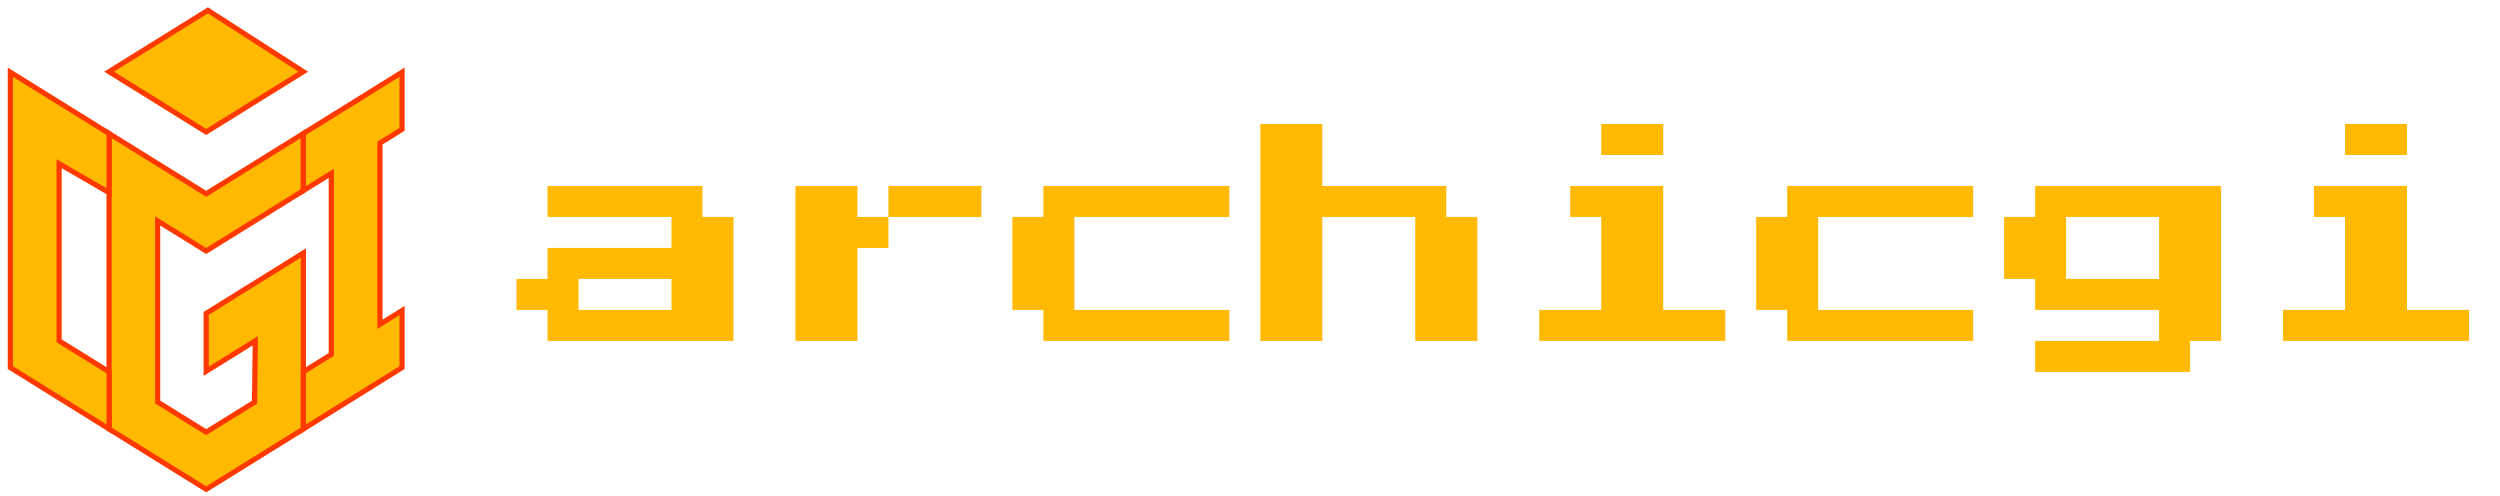 <svg width="242" height="48" viewBox="0 0 242 48" fill="none" xmlns="http://www.w3.org/2000/svg">
<path d="M10.561 12.926L19.96 18.762L29.366 12.926V18.451L19.96 24.294L15.261 21.384V38.914L19.96 41.832L24.639 38.929L24.713 32.984L19.96 35.938V30.334L29.366 24.49V41.528L19.96 47.364L10.561 41.528V12.926Z" fill="#FFB901" stroke="#FF3900" stroke-width="0.5" stroke-miterlimit="10" stroke-linecap="square"/>
<path d="M10.561 12.926L1 6.988V35.583L10.561 41.528V35.996L5.72 32.991V15.844L10.561 18.654V12.926Z" fill="#FFB901" stroke="#FF3900" stroke-width="0.5" stroke-miterlimit="10" stroke-linecap="square"/>
<path d="M29.366 12.926L38.92 6.988V12.521L36.776 13.853V31.391L38.92 30.058V35.583L29.366 41.528V35.989L32.07 34.309V16.778L29.366 18.451V12.926Z" fill="#FFB901" stroke="#FF3900" stroke-width="0.5" stroke-miterlimit="10"/>
<path d="M20.122 1L10.561 6.938L19.96 12.774L29.359 6.938L20.122 1Z" fill="#FFB901" stroke="#FF3900" stroke-width="0.5" stroke-miterlimit="10" stroke-linecap="square"/>
<path d="M53 33V30H50V27H53V24H65V21H53V18H68V21H71V33H53ZM56 30H65V27H56V30ZM83 21H86V24H83V33H77V18H83V21ZM95 18V21H86V18H95ZM101 33V30H98V21H101V18H119V21H104V30H119V33H101ZM122 33V12H128V18H140V21H143V33H137V21H128V33H122ZM155 15V12H161V15H155ZM149 33V30H155V21H152V18H161V30H167V33H149ZM173 33V30H170V21H173V18H191V21H176V30H191V33H173ZM197 36V33H209V30H197V27H194V21H197V18H215V33H212V36H197ZM200 27H209V21H200V27ZM227 15V12H233V15H227ZM221 33V30H227V21H224V18H233V30H239V33H221Z" fill="#FFB901"/>
</svg>

